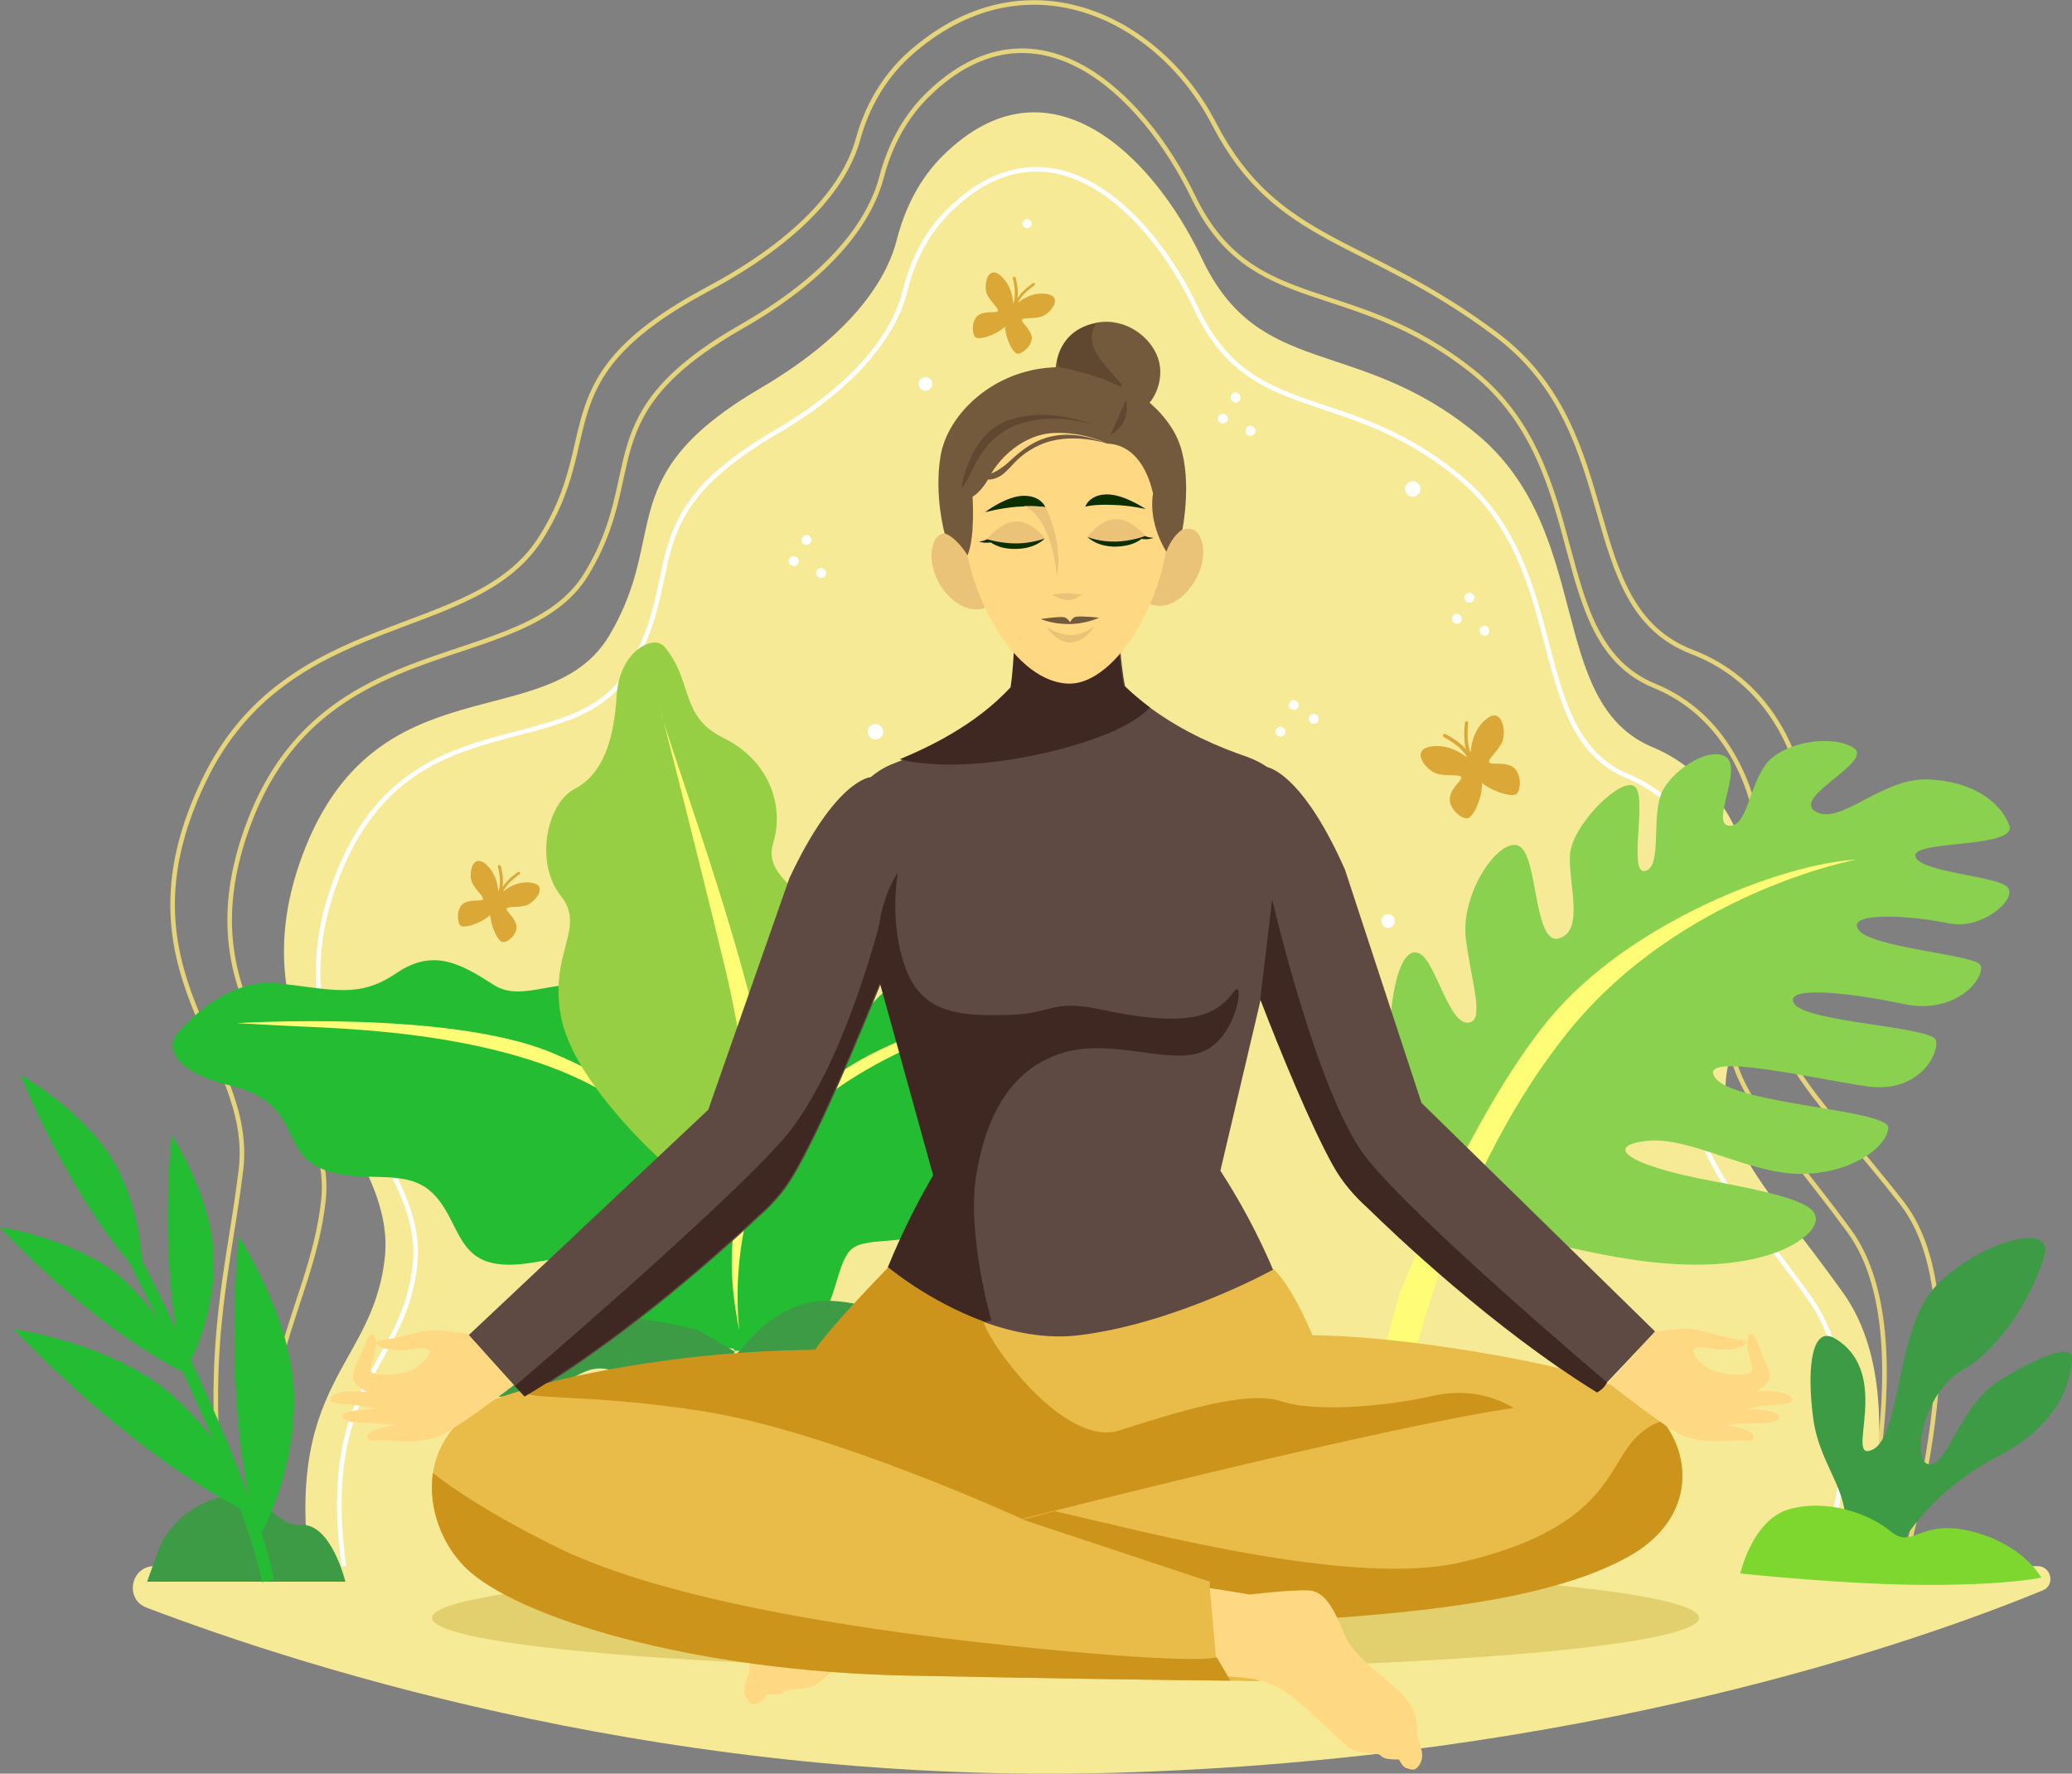 <?xml version="1.0" encoding="utf-8"?>
<!-- Generator: Adobe Illustrator 27.0.0, SVG Export Plug-In . SVG Version: 6.00 Build 0)  -->
<svg version="1.1" id="Layer_2_00000179644105800382136770000007013640441671506080_"
	 xmlns="http://www.w3.org/2000/svg" xmlns:xlink="http://www.w3.org/1999/xlink" x="0px" y="0px" viewBox="0 0 452.3 387.1"
	 style="enable-background:new 0 0 452.3 387.1;" xml:space="preserve">
<rect x="0" y="0" width="452.3" height="387.1" fill="#808080" stroke="none"/>
<style type="text/css">
	.st0{fill:none;stroke:#E5D479;stroke-miterlimit:10;}
	.st1{fill:#F7EA96;}
	.st2{fill:none;stroke:#FFFFFF;stroke-miterlimit:10;}
	.st3{fill:#DBA838;}
	.st4{fill:#FFFFFF;}
	.st5{fill:#23BC32;}
	.st6{fill:#FFFD76;}
	.st7{fill:#97CF44;}
	.st8{fill:#3D9B46;}
	.st9{fill:#89D14E;}
	.st10{fill:#7DD72E;}
	.st11{fill:#E2CF6D;}
	.st12{fill:#5E4A43;}
	.st13{fill:#3F2821;}
	.st14{fill:#EAC278;}
	.st15{fill:#FFD883;}
	.st16{fill:#0C2F00;}
	.st17{fill:#745A3D;}
	.st18{fill:#E9BB48;}
	.st19{fill:#CC941B;}
	.st20{fill:#604830;}
</style>
<g id="OBJECT">
	<g>
		<path class="st0" d="M402,353.7c0,0,19.9-60.1,1.7-85s-32.6-36-23.5-56.1c9.1-20.1,5-53.1-19-62.9c-24.1-9.9-12.9-47.1-39.6-68.5
			S273.3,69.4,260.5,43c-11.2-23.1-34.5-45-57.8-22.5c-5.1,4.9-8.5,11.3-10.3,18.3C190.5,46,184,58.6,162,71.2
			c-33.8,19.3-20.4,31.8-34,54.1c-13.6,22.3-57.1,11.1-73.5,53.9s18.9,57.2,16.1,82.8s-19.8,39.6-9.5,91"/>
		<path class="st0" d="M411.6,354.3c0,0,23.3-66.4,3.6-91.7c-19.6-25.2-35.2-36.4-25.3-56.7s5.5-53.6-20.5-63.6
			c-26-10-13.9-47.6-42.7-69.2C298,51.5,278.8,53.6,265,27c-12.1-23.4-41.4-37.7-66.6-15.1c-5.5,5-9.2,11.5-11.1,18.5
			c-2,7.3-9,20-32.8,32.7c-36.5,19.5-22,32.1-36.7,54.7s-55.2,14.8-73.3,52.6c-20.2,42.1,11.2,59.1,8.1,84.9s-10.8,46.4,0.3,98.4"/>
		<path class="st1" d="M205.9,33.9c-5,4.9-8.3,11.3-10.1,18.3c-1.8,7.3-8.2,19.8-29.6,32.4c-33,19.3-19.9,31.8-33.2,54.1
			c-13.3,22.3-51.1,5.2-67,48s20.8,62.2,18,87.8S59.2,301.6,69.3,353h333c0,0,17.8-46,0-70.9c-17.8-25-31.8-36-22.9-56.1
			c8.9-20.1,4.9-53.1-18.6-62.9s-12.6-47.1-38.6-68.5c-26-21.4-47.3-11.7-59.8-38.1C251.4,33.3,228.6,11.5,205.9,33.9L205.9,33.9z"
			/>
		<path class="st2" d="M207.2,45.9c-4.8,4.7-8,10.8-9.6,17.5c-1.7,6.9-7.8,19-28.4,31c-31.6,18.5-19.1,30.4-31.8,51.8
			c-12.7,21.4-48.8,5-64.1,45.9c-15.3,41,19.9,59.5,17.3,83.9s-23.7,25.9-14,75.1H395c0,0,17-44,0-67.8
			c-17-23.9-30.5-34.4-21.9-53.7s4.7-50.8-17.8-60.2s-12-45.1-37-65.5c-24.9-20.4-45.2-11.2-57.1-36.4
			C250.7,45.4,229,24.5,207.2,45.9L207.2,45.9z"/>
		<path class="st3" d="M330.1,167.3c-2-1.1-4.5-0.3-5-0.9s2.1-2.6,2.9-4.7c0.8-2.1-0.1-7.4-3.4-4.9s-3.5,6.8-3.5,6.8s0,0.2-0.1,0.6
			c-1.1-2.7-0.5-6.3-0.5-6.4c0-0.2-0.1-0.4-0.3-0.4c-0.2,0-0.4,0.1-0.4,0.3c0,0.2-0.5,3.1,0.2,5.8c-1.8-2-4.3-3.2-4.5-3.3
			c-0.2-0.1-0.4,0-0.5,0.2s0,0.4,0.2,0.5c0,0,3.7,1.8,5.1,4.4c-0.4-0.3-0.8-0.5-0.8-0.5s-3.4-2.7-7.5-1.8c-4.1,0.9-0.6,5.1,1.5,5.8
			s5.2,0.1,5.5,0.8c0.2,0.7-2.1,2.1-2.5,4.4c-0.4,2.2,2.2,4.6,3.7,4.6c1.3,0.1,3.4-4.4,3.3-7.7c2.6,2,6.9,3.3,7.7,2.2
			C332.1,172,332.1,168.5,330.1,167.3L330.1,167.3z"/>
		<path class="st3" d="M112.7,201.9c-0.4-1.8-2.3-3-2.1-3.6c0.2-0.6,2.8-0.1,4.5-0.8s4.5-4.1,1.2-4.8c-3.4-0.7-6.1,1.6-6.1,1.6
			s-0.2,0.1-0.4,0.3c1-2.1,3.6-3.8,3.6-3.8c0.1-0.1,0.2-0.3,0.1-0.4c-0.1-0.1-0.3-0.2-0.4-0.1c-0.1,0.1-2.2,1.4-3.4,3.3
			c0.3-2.2-0.3-4.4-0.4-4.6c-0.1-0.2-0.2-0.2-0.4-0.2c-0.2,0.1-0.2,0.2-0.2,0.4c0,0,0.9,3.2,0.1,5.5c0-0.4-0.1-0.7-0.1-0.7
			s-0.2-3.5-2.9-5.6c-2.8-2-3.5,2.4-2.8,4.1s2.8,3.3,2.4,3.8c-0.3,0.5-2.5-0.1-4.1,0.8s-1.6,3.8-0.9,4.8c0.7,0.9,4.5-0.3,6.6-2.2
			c0.2,2.7,1.8,6,2.8,5.9C111,205.7,113.1,203.7,112.7,201.9L112.7,201.9z"/>
		<path class="st3" d="M225.2,73.4c-0.4-1.8-2.3-3-2.1-3.6c0.2-0.6,2.8-0.1,4.5-0.8s4.5-4.1,1.1-4.8c-3.4-0.7-6.1,1.6-6.1,1.6
			s-0.2,0.1-0.4,0.3c1-2.2,3.6-3.8,3.6-3.8c0.1-0.1,0.2-0.3,0.1-0.4c-0.1-0.2-0.3-0.2-0.4-0.1c-0.1,0.1-2.2,1.4-3.4,3.3
			c0.3-2.2-0.4-4.4-0.4-4.5c-0.1-0.2-0.2-0.2-0.4-0.2c-0.2,0-0.2,0.2-0.2,0.4c0,0,0.9,3.2,0.1,5.5c0-0.4-0.1-0.7-0.1-0.7
			s-0.2-3.5-2.9-5.6s-3.5,2.4-2.8,4.1c0.7,1.7,2.8,3.3,2.4,3.8s-2.5-0.1-4.1,0.8c-1.6,1-1.6,3.8-0.9,4.8c0.7,0.9,4.5-0.3,6.6-2.2
			c0.1,2.7,1.8,6,2.8,5.9C223.4,77.1,225.5,75.2,225.2,73.4L225.2,73.4z"/>
		<g>
			<path class="st4" d="M174.1,123.1c-0.4,0.5-1,0.6-1.5,0.2c-0.5-0.3-0.6-1-0.2-1.5c0.4-0.5,1-0.6,1.5-0.2
				C174.4,121.9,174.5,122.6,174.1,123.1z"/>
			<path class="st4" d="M176.9,118.5c-0.4,0.5-1,0.6-1.5,0.2c-0.5-0.3-0.6-1-0.2-1.5s1-0.6,1.5-0.2S177.3,118,176.9,118.5z"/>
			<path class="st4" d="M180.1,125.7c-0.4,0.5-1,0.6-1.5,0.2c-0.5-0.3-0.6-1-0.2-1.5c0.4-0.5,1-0.6,1.5-0.2
				C180.4,124.5,180.5,125.2,180.1,125.7z"/>
		</g>
		<g>
			<path class="st4" d="M318.9,135.7c-0.4,0.5-1,0.6-1.5,0.2s-0.6-1-0.2-1.5s1-0.6,1.5-0.2C319.1,134.5,319.2,135.2,318.9,135.7z"/>
			<path class="st4" d="M321.6,131.1c-0.4,0.5-1,0.6-1.5,0.2c-0.5-0.4-0.6-1-0.2-1.5c0.4-0.5,1-0.6,1.5-0.2
				C321.9,129.9,322,130.6,321.6,131.1z"/>
			<path class="st4" d="M324.9,138.3c-0.4,0.5-1,0.6-1.5,0.2c-0.5-0.4-0.6-1-0.2-1.5s1-0.6,1.5-0.2
				C325.1,137.2,325.2,137.8,324.9,138.3z"/>
		</g>
		<g>
			<path class="st4" d="M267.8,92c-0.4,0.5-1,0.6-1.5,0.2c-0.5-0.3-0.6-1-0.2-1.5c0.4-0.5,1-0.6,1.5-0.2
				C268.1,90.9,268.2,91.6,267.8,92z"/>
			<path class="st4" d="M270.6,87.4c-0.4,0.5-1,0.6-1.5,0.2c-0.5-0.3-0.6-1-0.2-1.5s1-0.6,1.5-0.2C270.8,86.3,270.9,87,270.6,87.4z"
				/>
			<path class="st4" d="M273.8,94.7c-0.4,0.5-1,0.6-1.5,0.2c-0.5-0.3-0.6-1-0.2-1.5s1-0.6,1.5-0.2C274.1,93.5,274.2,94.2,273.8,94.7
				z"/>
		</g>
		<g>
			<path class="st4" d="M281.7,154.7c-0.5-0.4-0.5-1.1-0.1-1.5c0.4-0.5,1.1-0.5,1.5-0.1c0.5,0.4,0.5,1.1,0.1,1.5
				C282.9,155,282.2,155,281.7,154.7z"/>
			<path class="st4" d="M286.1,157.7c-0.5-0.4-0.5-1.1-0.1-1.5c0.4-0.5,1.1-0.5,1.5-0.1s0.5,1.1,0.1,1.5
				C287.3,158,286.6,158.1,286.1,157.7z"/>
			<path class="st4" d="M278.8,160.5c-0.5-0.4-0.5-1.1-0.1-1.5c0.4-0.5,1.1-0.5,1.5-0.1c0.5,0.4,0.5,1.1,0.1,1.5
				C279.9,160.8,279.2,160.9,278.8,160.5z"/>
		</g>
		<path class="st4" d="M126.9,177.3c0,0.8-0.6,1.4-1.4,1.4s-1.4-0.6-1.4-1.4s0.6-1.4,1.4-1.4S126.9,176.5,126.9,177.3z"/>
		<path class="st4" d="M310.1,106.7c0,0.9-0.8,1.7-1.7,1.7s-1.7-0.8-1.7-1.7s0.8-1.7,1.7-1.7S310.1,105.8,310.1,106.7z"/>
		<path class="st4" d="M192.8,159.7c0,0.9-0.8,1.7-1.7,1.7s-1.7-0.8-1.7-1.7s0.8-1.7,1.7-1.7S192.8,158.8,192.8,159.7z"/>
		<path class="st4" d="M225.2,48.8c0,0.6-0.5,1-1,1s-1-0.5-1-1s0.5-1,1-1S225.2,48.2,225.2,48.8z"/>
		<path class="st4" d="M304.5,201c0,0.9-0.7,1.5-1.5,1.5s-1.5-0.7-1.5-1.5s0.7-1.5,1.5-1.5S304.5,200.1,304.5,201z"/>
		<path class="st4" d="M203.5,83.8c0,0.8-0.7,1.5-1.5,1.5s-1.5-0.7-1.5-1.5s0.7-1.5,1.5-1.5S203.5,82.9,203.5,83.8z"/>
	</g>
	<g>
		<path class="st1" d="M33.7,341.8h411.1c3,0,3.9,4.2,1.1,5.3c-27.5,11.3-100.4,36.9-202.6,39.8c-95,2.7-174.4-22-211.2-36
			C27.1,349.1,28.5,341.8,33.7,341.8L33.7,341.8z"/>
		<g>
			<path class="st5" d="M170.7,255.7c-0.9-16.2-17.9-19.5-19.6-23.5s-4.4-12.3-16.7-16.2c-12.2-3.9-19.9,3.3-26.7-1.1
				c-6.9-4.4-13-8.1-21.2-2.5s-14,3.5-25.8,2.2c-11.8-1.3-21.2,10.1-21.2,10.1c-4.6,4.2-0.2,9.6,10.7,12.2
				c15.4,3.7,11,13.7,19.2,17.8s17.9,0,24.1,4.9c6.2,4.9,5.7,13.8,13.4,15.9c7.7,2.1,16.7-3,21,0c4.4,3,6.8,11.9,12,15
				s20,3.8,20,3.8l3.6-0.9C163.5,293.4,171.6,272,170.7,255.7L170.7,255.7z"/>
			<path class="st6" d="M161.1,288.2c0,0-3.9-33.1-26.6-48.2c-22.8-15.1-60.2-15.5-71.5-16.1l-11.3-0.6c0,0,45.8-2.9,68.4,6.3
				C151.2,242.3,160.1,263,161.1,288.2L161.1,288.2z"/>
			<path class="st7" d="M144.4,253.3c0,0-19.1-17-21.9-31.2s5.6-19.5-0.1-26.6c-5.7-7.2-3.1-20.1,3-23.3s8.6-10.4,9.2-20.3
				s8.1-13.5,10.4-10.8c6.4,7.5,3.2,15.2,13,20c9.8,4.8,13.3,14.7,10.8,22.8c-2.5,8.1,8.4,10.7,15.5,23.1s2,22.8-1.1,30.6
				c-3,7.8,5.4,17.1,2.3,26.1s-24.1,23.7-24.1,23.7S151.2,283.7,144.4,253.3L144.4,253.3z"/>
			<path class="st6" d="M144.2,154.9c0,0,6.3,24.3,13.9,55.6s8.9,69.9,8.9,69.9s4.4-28-1.3-54.3S144.7,158.9,144.2,154.9
				L144.2,154.9z"/>
			<path class="st5" d="M146.9,266c-2.6-13.3,10.5-19.5,11.1-23.1s1.1-10.9,10.2-16.6s16.8-1.4,21.4-6.4c4.6-5,8.9-9.2,16.6-6.4
				c7.8,2.8,12,0,21.3-3.5c9.3-3.5,19.2,3.8,19.2,3.8c4.6,2.5,2.1,7.7-6.2,12.1c-11.7,6.2-6.1,13.4-11.9,18.3
				c-5.8,5-14.5,3.7-18.5,8.9c-4,5.2-1.8,12.3-7.6,15.6c-5.8,3.3-14.1,1-17,4.3s-3,11-6.6,14.6c-3.6,3.6-15.4,7.2-15.4,7.2l-3.1,0
				C160.5,295,149.5,279.3,146.9,266L146.9,266z"/>
			<path class="st6" d="M161.4,290.4c0,0-3.7-27.6,11.7-44.5s45.6-24.9,54.6-27.7l9.1-2.8c0,0-37.6,7-54.1,19.2
				C160,251.1,157.1,269.7,161.4,290.4L161.4,290.4z"/>
			<path class="st8" d="M152.4,290.3c0,0-25.1-6.9-38.3-0.8c-13.2,6-15.6,14.3-15.6,14.3s5.7,2,16.4,0.5c10.7-1.5,12.3-7.9,19.8-4.8
				s9.9,5.9,16.2,4.1s9.5-8.6,9.5-8.6L152.4,290.3L152.4,290.3z"/>
			<path class="st8" d="M164.8,291.2c0,0,6.8-7.8,16.6-7.3c9.8,0.5,11.5,3.9,16.3,4.1c4.8,0.2,7.4-1.3,14,0.9
				c6.5,2.2,10.3,5.2,10.3,5.2s-6.7,9.6-17,7.1s-18.2-4.1-21.6-0.6c-3.4,3.5-24.7-2.9-24.7-2.9L164.8,291.2L164.8,291.2z"/>
		</g>
		<g>
			<path class="st9" d="M310.1,260.3c0,0,14.1,9.1,43.1,14.1c29,5.1,41.3-3.2,42.9-7.1c1.6-3.9-3.2-6-22.1-9.5
				c-18.9-3.5-24-7.7-14.6-8.8c9.3-1.1,22.4,7.2,33.6,7.2s18.9-5.9,19.2-10s-33.6-5.1-37.8-11c-4.3-5.9,21.9,0.3,33.2,1.9
				c11.3,1.6,15.8-7.2,15-10.1s-28.2-3.9-30.9-7.9s11.5-2.6,23.7,0s18.4-6.4,16.8-8.6s-24.2-3.7-26.6-7.7s12.2-2.9,19.7-1.3
				c7.5,1.6,15.5-5.6,12.8-8c-2.7-2.4-19.5-3.2-20-6.7s22.4-1.6,20.5-6.7c-1.9-5.1-8.2-9.8-18.1-10s-18.9,10.2-24.2,7
				s13-10.9,8.3-13.9s-15.5-1.3-19.2,3.7c-3.7,5.1-4,13.6-8,13.3c-4-0.3,2.9-12.2-0.5-14.9c-3.5-2.7-12.5,2.9-14.4,8.3
				c-1.9,5.3,0.3,16-3.5,16.5c-3.7,0.5,0.9-17.1-2.4-18.6c-3.2-1.6-13.6,8.8-13.9,15.2s3.2,16.5-2.4,18.1
				c-5.6,1.6-4.5-18.4-8.8-20.2c-4.3-1.9-12.8,10.4-11.5,20.4c1.3,10,4.3,18.2,0.3,18.2c-4,0-6.9-12.8-10.1-14.9
				c-3.2-2.1-6.1,3.2-6.9,16.8C302.4,238.8,308.8,257,310.1,260.3L310.1,260.3z"/>
			<path class="st6" d="M305.6,282.2c0,0,15-38.4,32.4-59.6s51-34.1,67.2-35c0,0-38.3,7.1-62.9,37.6s-33.9,72.1-33.9,72.1l-6.7-1.3
				L305.6,282.2L305.6,282.2z"/>
		</g>
		<g>
			<path class="st8" d="M34.5,338.6c0,0,2.1-8,12.6-11.6c10.5-3.7,12,6.2,18.6,5.8c6.6-0.4,9.7,12.4,9.7,12.4H32.1L34.5,338.6
				L34.5,338.6z"/>
			<path class="st5" d="M59.8,344.7c-0.6-3-1.5-6.4-2.7-10.1c1.9-3.7,7.3-15.4,7.1-29.6c-0.2-17.2-12.1-35.2-12.1-35.2
				s-3.1,29.4,2.1,56.5c-3.6-9.7-8.2-20.2-12.5-29.4c1.8-3.8,5.1-12,5-21.7c0-13.4-9.2-27.5-9.2-27.5s-2.5,21.9,1,42.5
				c-3.1-6.6-5.9-12-7.5-15.2c-0.3-4.5-1.4-12.5-5.5-20.3c-6.3-11.9-21-20.1-21-20.1s9.3,23.8,23.8,41c1.3,2.6,3.5,7,6.2,12.4
				c-2-3-4.6-6.1-7.8-9C16.7,270.3,0,267.8,0,267.8s19,21,39.9,31.6c2.2,4.7,4.4,9.7,6.6,14.8c-2.4-3.3-5.4-6.7-9-9.8
				c-13-11.3-34.4-14.3-34.4-14.3s23.2,25.4,49.3,39.1c2.2,6,3.9,11.5,4.8,16.1L59.8,344.7L59.8,344.7z"/>
		</g>
		<g>
			<path class="st8" d="M402.1,336.6h13.2c0,0,6-11,20.4-18.5s16-16.6,16.6-20.9c0.6-4.2-5.6-2-15.1,3.6s-11.9,19-16,18.8
				s-1.6-15.6,7.2-20.6s15.7-17.2,17.9-25.1s-15.7-2.2-24.1,7.2s-7.2,32.4-13.5,35.3c-6.3,2.9,4.7-16.4-8-24.2
				c-5.1-3.2-6.4,5.9-4.9,17.3S405.2,326.2,402.1,336.6L402.1,336.6z"/>
			<path class="st10" d="M379.9,343.4c0,0,23.1,2.5,41,2.5s24.7-1.6,24.7-1.6s-3.9-7.3-15.3-10.1c-11.5-2.8-12.6,4.1-17.6,0
				c-5-4.1-14.2-7.1-22.2-4.8S379.9,343.4,379.9,343.4z"/>
		</g>
		<ellipse class="st11" cx="232.6" cy="353.1" rx="138.3" ry="11.3"/>
	</g>
	<g>
		<path class="st12" d="M361.3,290.6l-10.5,11.1c0,0,0,0,0,0l-2,2.1l0,0l-0.1,0.1c0,0,0,0,0,0c-22.7-14-44.6-34.9-50.1-40.3
			c-2.8-2.5-5.5-5.6-7.5-9.2c-4.8-8.6-11.4-24.6-15.9-36.3l-0.6,2.6l-8.2,34.8c3.5,5.4,8.3,13.6,12.4,23.8c2.1,5.2,4,10.9,5.5,16.9
			l-47.2,27.8v0.7l-0.6-0.3l-0.6,0.4v-0.7l-48.2-25.9c1.6-7.6,3.8-14.7,6.3-21c0-0.1,0.1-0.2,0.1-0.3c3.4-8.4,7.1-15.3,9.9-20.1
			l-9.7-35l-1.3-4.7l-0.7-2.5c-4.6,11.4-13.1,31.9-19,41.9c-2.1,3.6-4.8,6.6-7.7,9.1c-5.6,5.3-27.9,25.8-50.9,39.4l-2.1-2.3
			l-10.3-11.3l52.3-49.2l17.7-50.5c10.2-21.8,17.8-22.1,17.8-22.1l0,0c1.4-1.2,3-2.2,4.8-2.9c0.6-0.2,1.2-0.5,1.8-0.7h0
			c3.4-1.4,7.3-3.2,11.2-5.5c4.6-2.7,9.1-6,13-10.2c0.6-3.9,0.8-9.4,0.9-13c0-2.1,0-3.6,0-3.6l11.1,1.1l11.1-1.6
			c0,0,0.1,2.9,0.4,6.5c0.2,3.3,0.6,7.1,1.2,10.1c1.8,1.8,3.8,3.4,5.8,4.9c7,5.1,14.7,8.4,20.9,10.5c1.6,0.6,3,1.3,4.3,2.2
			c1.6,0.4,8.5,3.2,17,22.4l16.7,50.9L361.3,290.6L361.3,290.6z"/>
		<path class="st13" d="M251,154.4c-1.8,2-7.3,6.3-22.8,9.9c-21,4.8-31.8,1.4-31.8,1.4h0c3.4-1.4,7.3-3.2,11.2-5.5
			c4.6-2.7,9.1-6,13-10.2c0.6-3.9,0.8-9.4,0.9-13l22.6,2.5c0.2,3.3,0.6,7.1,1.2,10.1C247.1,151.3,249,152.9,251,154.4L251,154.4z"/>
		<path class="st13" d="M262.8,229.4c-7.4,3.3-20.2-3.1-31.2,0.5c-10.9,3.5-16.4,13.6-18.5,26.6c-2.1,12.9,3.3,31.7,3.3,31.7
			s-9.8,2.7-22.6-11.6c3.4-8.4,7.1-15.3,9.9-20.1l-11-39.7l-0.7-2.5c0,0-2.6-13.6,4-23.9c0,0-2.1,11.1,1.8,21.2
			c3.8,10.1,12.9,10.1,22.4,9.9c9.5-0.2,9.3-3.5,20-1.2c17.8,3.8,24.8,2.1,29-3.7C271.9,212.7,270.2,226.2,262.8,229.4L262.8,229.4z
			"/>
		<path class="st14" d="M212.1,121.4c0,0-2.5-5.2-5.9-5c-3.3,0.2-4.4,7.3,0.2,12.9c4.7,5.5,9,3.2,9,3.2L212.1,121.4L212.1,121.4z"/>
		<path class="st14" d="M253.9,120.6c0,0,2.3-5.3,5.7-5.2c3.3,0.1,4.7,7.1,0.2,12.9c-4.5,5.7-8.8,3.5-8.8,3.5L253.9,120.6
			L253.9,120.6z"/>
		<path class="st15" d="M255.4,109.9c0.4,20.6-11.9,39.1-21.7,39.3c-11.9,0.2-23.4-19.2-23.8-38.4c-0.3-14.2,8.3-26,22.5-26.2
			C246.7,84.3,255.1,95.7,255.4,109.9L255.4,109.9z"/>
		<path class="st16" d="M215,111.8c0,0,3.3-0.9,7-1.2c4.5-0.3,6.2,0.1,6.2,0.1s-0.9-2.5-4.7-2.5S215,111.8,215,111.8L215,111.8z"/>
		<path class="st14" d="M228,117.4c0,0-2.7-3.6-6.1-3.6s-6.5,3.9-6.5,3.9s0.9,1,5.8,1.2C226.2,119.1,228,117.4,228,117.4L228,117.4z
			"/>
		<path class="st16" d="M221.8,118.6c-3.2,0-5.9-0.8-6.3-0.9l-0.1,0c0,0,0,0,0,0h0c0,0,0,0,0,0c-0.6,0.4-1.7,0.5-1.7,0.5
			c1.2,0.4,2.2,0.2,2.6,0.2c0.9,0.6,2.6,1.5,5.6,1.4c4.3-0.1,6.2-2.3,6.2-2.3S225.3,118.6,221.8,118.6L221.8,118.6z"/>
		<path class="st16" d="M250.1,111.1c0,0-3.4-0.8-7-0.9c-4.5-0.2-6.2,0.4-6.2,0.4s0.8-2.6,4.6-2.7
			C245.3,107.8,250.1,111.1,250.1,111.1z"/>
		<path class="st14" d="M237.4,117.2c0,0,2.5-3.7,6-3.9c3.4-0.2,6.6,3.6,6.6,3.6s-0.9,1.1-5.8,1.5
			C239.2,118.8,237.4,117.2,237.4,117.2L237.4,117.2z"/>
		<path class="st16" d="M251.8,117.4c0,0-1.2-0.1-1.8-0.4c0,0,0,0,0,0c0,0,0,0,0,0c0,0,0,0,0,0l-0.1,0c-0.4,0.2-3.1,1.1-6.3,1.2
			c-3.6,0.1-6.2-1-6.2-1s2,2.2,6.3,2.1c3-0.1,4.6-1,5.5-1.7C249.6,117.7,250.6,117.8,251.8,117.4L251.8,117.4z"/>
		<path class="st14" d="M229.7,129.8c0,0,1.8,1.1,3.3,1.2s3.3-1.3,3.3-1.3s-1.4-0.1-3.1-0.2C231.6,129.4,229.8,129.8,229.7,129.8
			L229.7,129.8z"/>
		<path class="st17" d="M233.9,136.2c3.7-0.2,6-1.4,6-1.4s-3.9-0.4-5-0.2c-0.6,0.1-1.1,0.7-1.3,1.2c-0.3-0.4-0.7-1-1.4-1.1
			c-1-0.2-5,0.4-5,0.4s2.4,1.1,6.1,1.1v0c0.1,0,0.1,0,0.2,0C233.7,136.2,233.8,136.2,233.9,136.2
			C233.9,136.2,233.9,136.2,233.9,136.2L233.9,136.2z"/>
		<path class="st14" d="M228.4,136.6c0,0,0.8,1.1,3.7,1.8s5-0.5,6.7-1.6c0,0-1.6,3-4.8,3.4C230.8,140.6,228.6,137,228.4,136.6z"/>
		<path class="st17" d="M241.6,96.8c0,0-4.9-2.6-11.6-2.3c-6.7,0.3-11.9,5.6-13.8,9.2c-1.9,3.7-3.9,4.7-3.9,4.7s0.6,8.9-1.1,12.8
			c0,0-2.3-3.9-5-4.8c0,0-2.3-8.2-0.9-16.8c1.4-8.7,10.6-18,23-19.3C240.7,79,247,85,247,85s8.2,4.6,10.7,12.5
			c2.5,7.9,0.4,18.1,0.4,18.1s-2.1,1.1-3.5,4.8c0,0-4-6-2.9-12.7C251.6,107.7,250,97.1,241.6,96.8L241.6,96.8z"/>
		<path class="st17" d="M248.9,89.4c-2.5,0.8-18.5-7.9-18.5-7.9s-0.1-1.4,0.4-3.2c0.6-2.5,2.3-5.8,6.5-7.3c0.7-0.3,1.5-0.4,2.2-0.6
			c6.4-1.1,11.8,3.3,13.3,7.8C254.5,83.2,251.4,88.7,248.9,89.4L248.9,89.4z"/>
		<path class="st14" d="M228.2,110.7c0,0,1.6,2.9,2.4,7.3c0.9,4.4,0.1,7.6,0.1,7.6s-0.9-12.5-7.2-15.2
			C223.6,110.5,227,110.4,228.2,110.7L228.2,110.7z"/>
		<path class="st17" d="M241.6,96.8c0,0-7.9-2.7-14.6,0.3s-6.6,7.2-11.2,7.6l-0.6-1.1c0,0,1.2,0.2,4.1-2S228.1,91.2,241.6,96.8
			L241.6,96.8z"/>
		<path class="st15" d="M209.4,333c0,0-6.5,0.8-8.7,1.3c0,0-9-1.3-12.8-1.1c-3.8,0.2-5.9,4.7-8,9.6c-2.1,4.9-10.5,10.1-13.4,13.2
			c-2.9,3-3,7.5-2.9,8.5c0.1,1-1.9,3.6-0.8,5.9c1,2.2,2.1,1.5,3,1.2c0.9-0.2,1.6-1.8,1.6-1.8s2.4,0.1,3.4-0.3c1-0.5,0.1-0.7,2.4-0.8
			c2.3-0.1,3.5-0.4,4.9-1s10.9-10.5,16.1-13.1c5.1-2.6,13.1-2,13.1-2L209.4,333L209.4,333z"/>
		<path class="st18" d="M355.5,339.7c-15.4,8.6-40.8,12-70.3,13.8c-3.6,0.2-7.2,0.4-10.9,0.6l0.5,12.8c0,0-2.2,0-6.2-0.1
			c-12.1-0.1-40.5-0.5-70-1.1c-47.8-0.9-85.8-12.8-96.8-23.4c-5.3-5.1-8.4-13.2-7.3-20.8c0.9-6,4.5-11.7,11.7-15.3
			c1.7-0.9,4.8-1.9,8.9-3.1c12.8-3.7,36.1-8.1,61.7-8.4c0.4,0,0.8,0,1.2-0.1c3.4-5.1,15.9-17.9,15.9-17.9s8.8,7.4,20.8,11.8
			c6.4,2.3,13.6,3.8,20.9,2.9c21.2-2.6,42.5-14.4,42.5-14.4c4.3,4.3,8.4,14.4,8.4,14.4c21.2,0.2,56.4,6.6,64,10.4
			c0,0,0.1,0.1,0.1,0.1c5.1,1.4,9.4,4.4,12.4,8.2C369.8,318.8,369.3,332,355.5,339.7L355.5,339.7z"/>
		<path class="st15" d="M102.1,291.1c0,0-5.3-0.8-7.5-0.8c-2.1,0-6.5,1.4-8.9,1.8c-2.4,0.4-3.7,0.5-3.6,0.9s0.9,1.3,3.6,1.6
			c2.7,0.4,5-0.3,6.4-0.4c1.4,0,1.8,0.8,1.8,0.8s-1.5,3.9-6.2,4.7c-4.7,0.8-6.6,0.1-6.9-0.5s1.7-5.2,1.2-6.9
			c-0.5-1.7-1.3-1.6-2.3,1.1c-1,2.7-2.7,5.3-2.7,7.1s3.1,3.3,3.1,3.3s-5.8-0.7-7.6,0.9c-1.7,1.6,1.8,1.7,4.5,1.9s5.3,1.1,7,0.9
			c0,0-7.4-0.1-8.9,1.1s1.5,2,4.3,1.9c2.8,0,6.6,0.5,7.2,0.5c0,0-6.6,0.8-6.4,2.5c0.2,1.6,1.4,0.5,5,0.9c3.6,0.4,6.6,0.3,10-0.7
			c3.4-1,17-11.4,17-11.4L102.1,291.1L102.1,291.1z"/>
		<path class="st19" d="M330.4,307.3c-28.2,4-107.3,24.2-107.3,24.2s-41.6-19.1-69.6-23.5c-26.5-4.2-42-2.1-38.4-5
			c12.8-3.7,36.1-8.1,61.7-8.4c0.4,0,0.8,0,1.2-0.1c3.4-5.1,15.9-17.9,15.9-17.9s8.8,7.4,20.8,11.8c1,4.6,17.6,27.6,29.6,23.8
			c12-3.8,27.8-8.9,35.3-6.4s22.8,1.2,33.4-1.2C323.4,302.3,330.3,307.3,330.4,307.3L330.4,307.3z"/>
		<path class="st13" d="M350.8,301.7C350.8,301.7,350.8,301.7,350.8,301.7c-0.1,0.2-0.6,1.3-2,2.1c0,0,0,0,0,0c0,0-0.1,0.1-0.2,0.1
			c-22.7-14-44.6-34.9-50.1-40.3c-2.8-2.5-5.5-5.6-7.5-9.2c-4.8-8.6-11.4-24.6-15.9-36.3l2.6-21.8c0,0,9.8,42.2,20.2,55.9
			C308.2,265.7,350.8,301.7,350.8,301.7L350.8,301.7z"/>
		<path class="st13" d="M194.1,221.6l-1.3-4.7l-0.7-2.5c-4.6,11.4-13.1,31.9-19,41.9c-2.1,3.6-4.8,6.6-7.7,9.1
			c-5.6,5.3-27.9,25.8-50.9,39.4l-2.1-2.3c0,0,45.2-38.6,58.5-53.8c13.3-15.2,21.4-48.3,21.4-48.3L194.1,221.6L194.1,221.6z"/>
		<path class="st19" d="M355.5,339.7c-15.4,8.6-40.8,12-70.3,13.8c-12.3-2-21.1-6.8-21.1-6.8v-1.5l-41-13.6c0.4,0.1,7.1-1.8,7.1-1.8
			c18.7,4.2,64.7,16.7,88.6,11.2c30.8-7.1,32-20,37.6-26.5c2.2-2.5,4.5-3.8,6.5-4.4C369.8,318.8,369.3,332,355.5,339.7L355.5,339.7z
			"/>
		<path class="st15" d="M264.1,346.6c0,0,6.5,1,8.7,1.4c0,0,9.1-1.1,12.9-0.9c3.8,0.2,5.8,4.8,7.8,9.7c2,5,10.3,10.3,13.1,13.5
			c2.9,3.1,2.9,7.6,2.8,8.5s1.8,3.7,0.7,5.9s-2.1,1.4-3.1,1.2c-0.9-0.3-1.6-1.9-1.6-1.9s-2.4,0.1-3.4-0.4s-0.1-0.7-2.4-0.9
			s-3.5-0.5-4.9-1.1s-10.7-10.7-15.8-13.4s-13.1-2.3-13.1-2.3L264.1,346.6L264.1,346.6z"/>
		<path class="st15" d="M361.3,290.6c0,0,5.4-0.7,7.5-0.6s6.4,1.5,8.9,2s3.6,0.6,3.6,0.9c-0.1,0.4-0.9,1.2-3.6,1.6
			c-2.7,0.3-5-0.4-6.4-0.5c-1.4-0.1-1.8,0.8-1.8,0.8s1.4,3.9,6.1,4.8c4.7,0.9,6.5,0.2,6.9-0.4c0.3-0.7-1.6-5.3-1-7s1.4-1.5,2.3,1.2
			s2.6,5.4,2.5,7.1c-0.1,1.8-3.1,3.2-3.1,3.2s5.8-0.6,7.6,1.1c1.7,1.7-1.8,1.6-4.5,1.9c-2.8,0.2-5.4,1-7,0.7c0,0,7.4,0,8.8,1.3
			c1.4,1.2-1.5,2-4.4,1.9c-2.8-0.1-6.6,0.4-7.2,0.4c0,0,6.6,0.9,6.3,2.6c-0.2,1.6-1.4,0.5-5,0.8c-3.6,0.3-6.6,0.2-10-0.9
			s-16.7-11.7-16.7-11.7L361.3,290.6L361.3,290.6z"/>
		<path class="st19" d="M268.6,366.8c-12.1-0.1-40.5-0.5-70-1.1c-47.8-0.9-85.8-12.8-96.8-23.4c-5.3-5.1-8.4-13.2-7.3-20.8
			c4,3.1,11.8,8.6,26.7,16c24.5,12.2,69.6,18.8,105.4,22.3c35.8,3.5,39,1.9,39,1.9L268.6,366.8L268.6,366.8z"/>
		<path class="st20" d="M243.5,83.9c-4.8-2.4-12.5-3.8-12.5-3.8c-0.1-0.6-0.2-1.2-0.2-1.7c0.6-2.5,2.3-5.8,6.5-7.3
			c0.7-0.3,1.5-0.4,2.2-0.6c-0.8,0.8-1.6,2.4-0.9,4.9C239.8,79.7,248.3,86.2,243.5,83.9z"/>
		<path class="st20" d="M239,92.9c0,0-8.9-3.4-17.4,0c-8.5,3.4-9.7,12.5-11.7,13.4c0,0,1.7-12.2,10.9-14.8
			C229.9,88.7,239,92.9,239,92.9L239,92.9z"/>
		<path class="st20" d="M245.8,87.3l-3.4,7.6C242.4,94.9,247,92.8,245.8,87.3z"/>
	</g>
</g>
</svg>
